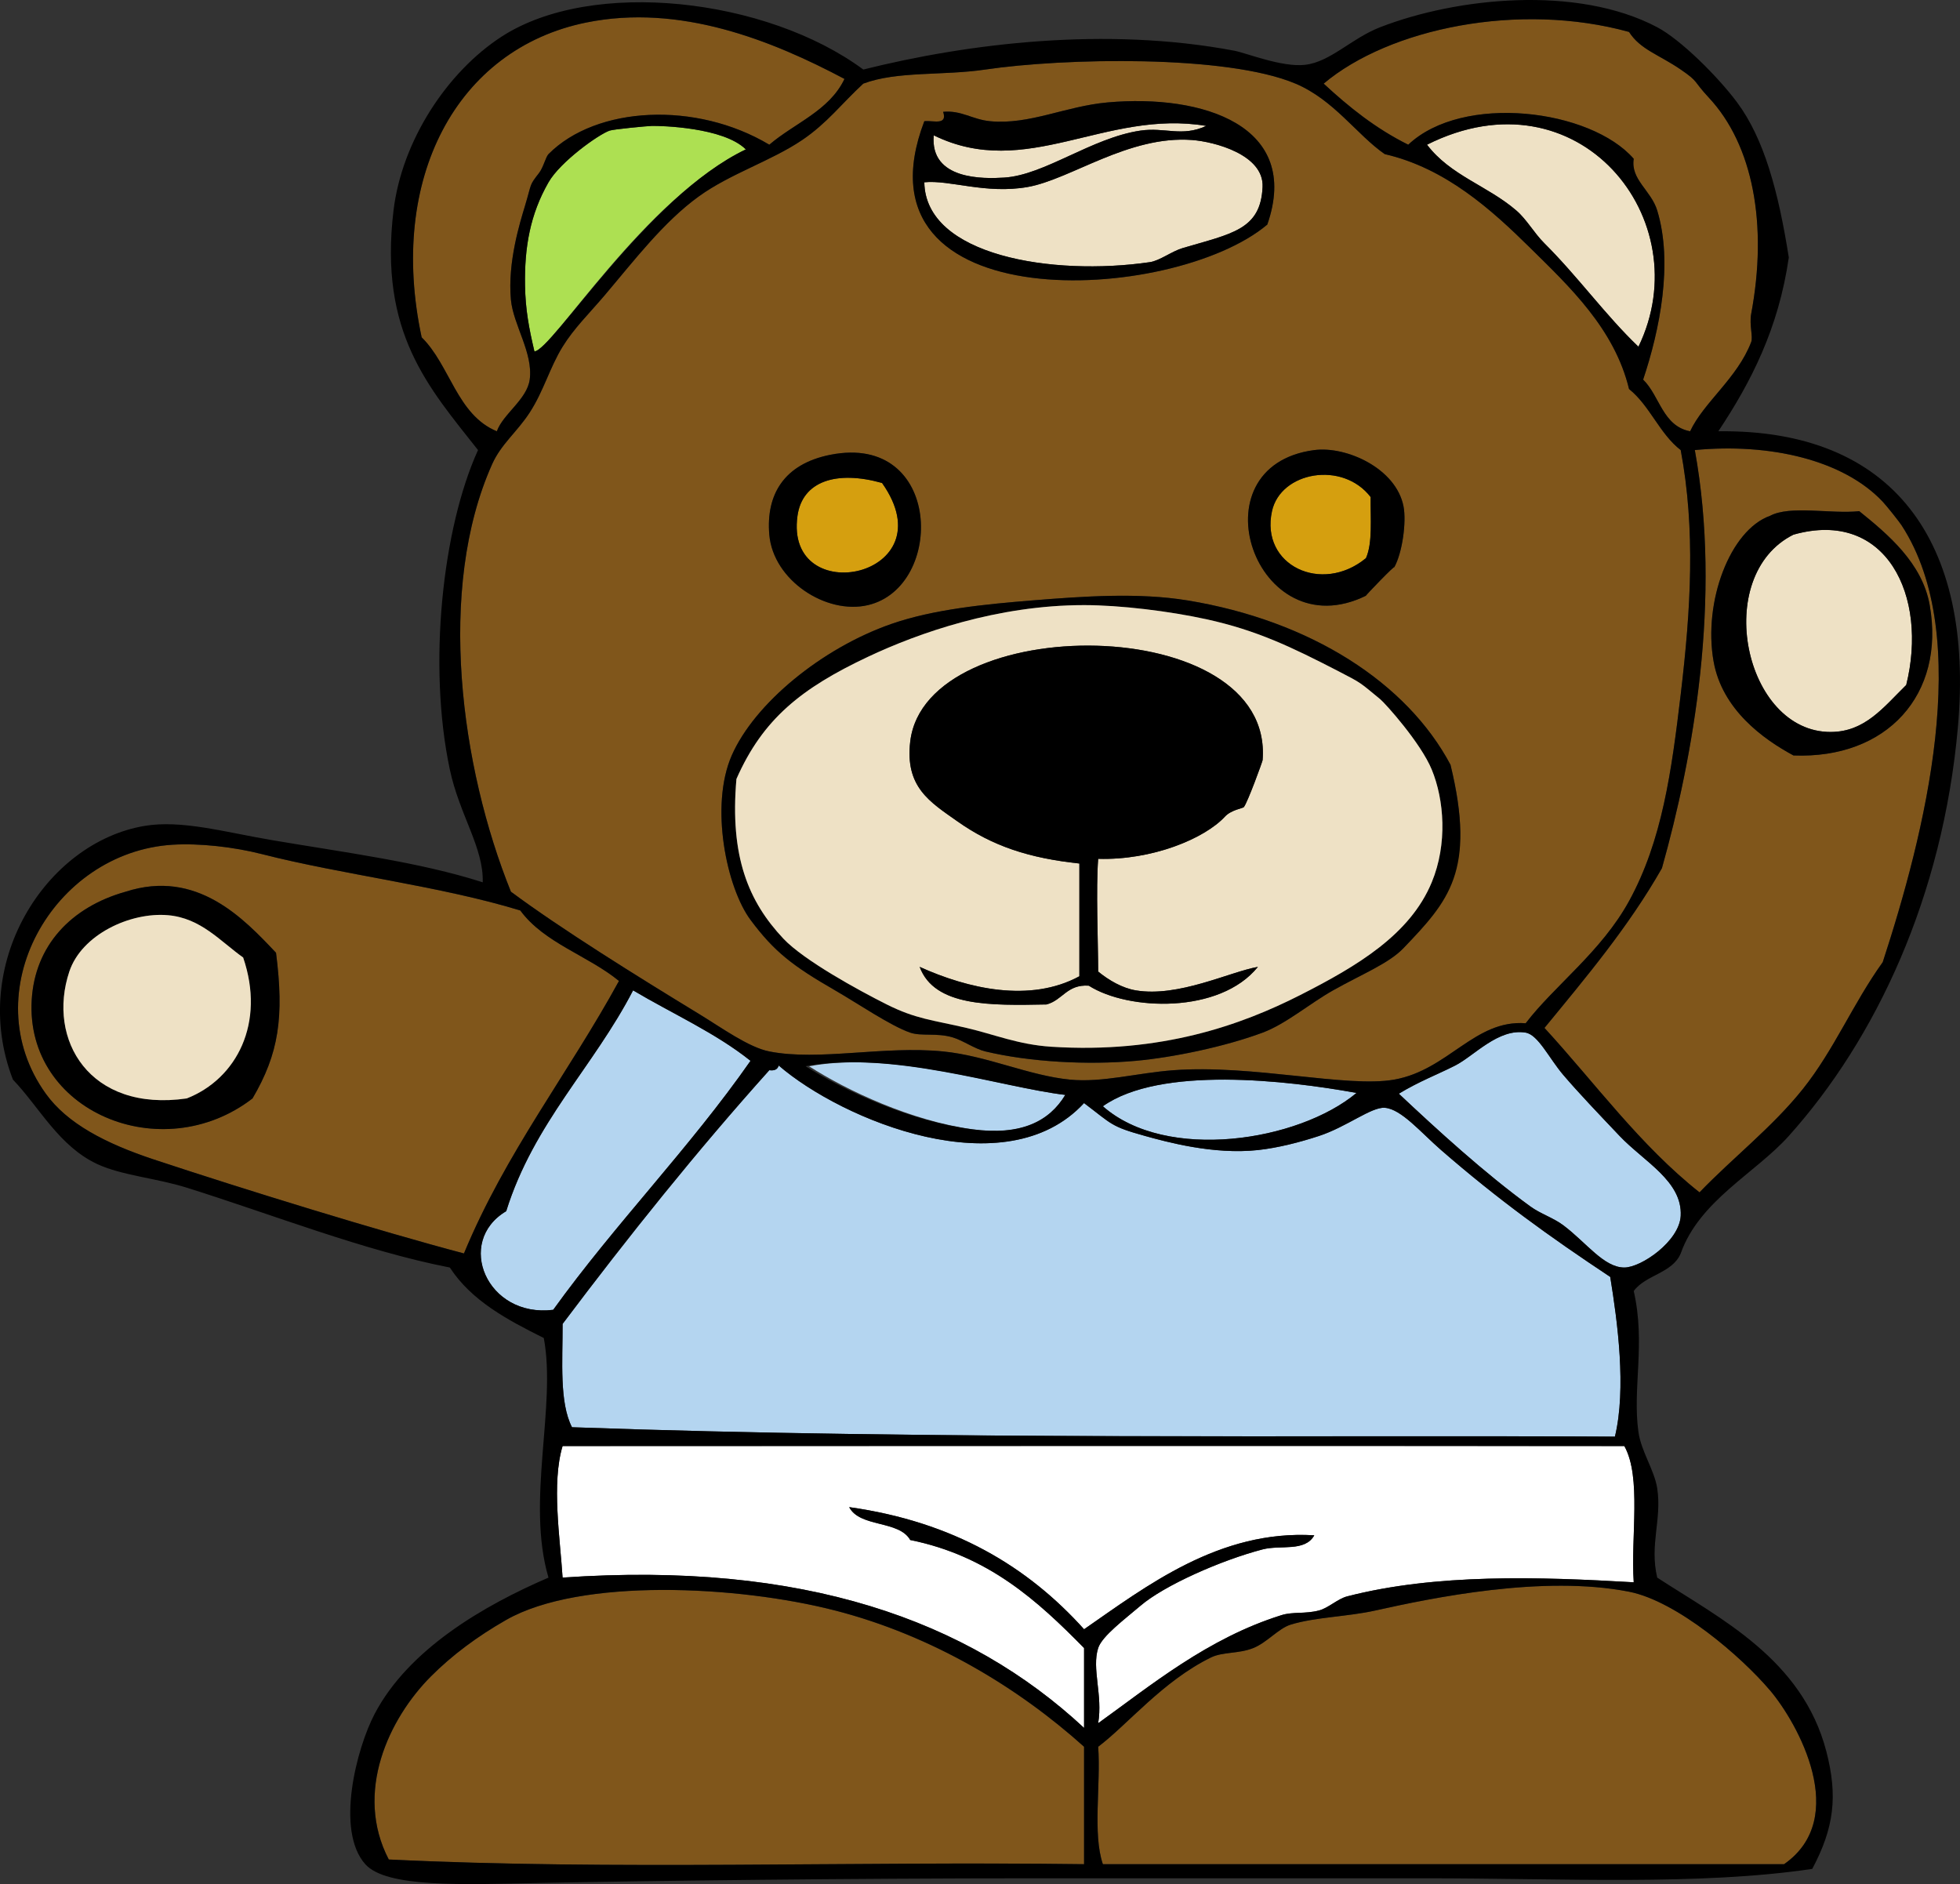 <?xml version="1.0" standalone="no"?>
<svg xmlns:rdf="http://www.w3.org/1999/02/22-rdf-syntax-ns#" xmlns="http://www.w3.org/2000/svg" xmlns:cc="http://web.resource.org/cc/" xmlns:xlink="http://www.w3.org/1999/xlink" xmlns:dc="http://purl.org/dc/elements/1.1/" xmlns:svg="http://www.w3.org/2000/svg" id="Layer_1" xml:space="preserve" overflow="visible" viewBox="0 0 417.152 400.985" version="1.1" enable-background="new 0 0 417.152 400.985">
			<rect x="0" y="0" width="417.152" height="400.985" fill="#333333" stroke="none"/>
			<g clip-rule="evenodd" fill-rule="evenodd">
				<path d="m179.73 16.799c-3.221 6.777-10.61 9.387-15.998 13.998-15.591-9.321-36.824-8.241-46.994 2-0.593 0.597-1.097 2.835-2 4-2.168 2.795-1.502 2.016-3 6.999-1.037 3.452-3.744 11.999-3 19.998 0.5 5.366 4.776 11.339 4 16.998-0.579 4.219-5.664 7.301-6.999 10.999-8.495-3.503-9.941-14.056-15.998-19.998-7.24-33.794 7.427-61.367 34.996-66.992 19.98-4.077 39.55 3.809 54.99 11.998z" fill="#80561B" style="fill:rgb(128, 86, 27)"/>
				<path d="m359.71 91.79c-5.864-1.134-6.448-7.549-9.998-10.999 3.556-10.624 6.396-24.808 2.999-35.996-1.297-4.272-5.712-6.589-4.999-10.999-9.192-10.58-36.385-13.982-47.994-3-6.906-3.425-12.639-8.025-17.998-12.998 13.99-11.779 41.602-17.469 64.992-10.999 2.398 3.753 6.341 4.808 10.999 7.999 3.927 2.69 2.525 2.274 5.999 5.999 9.378 10.058 12.565 26.951 8.999 45.994-0.44 2.348 0.433 4.864 0 6-2.95 7.712-10.11 12.82-13 18.999z" fill="#80561B" style="fill:rgb(128, 86, 27)"/>
				<path d="m294.72 32.797c12.982 2.997 22.74 11.851 30.996 19.998 8.243 8.134 17.904 17.152 20.997 29.996 4.442 3.557 6.486 9.512 10.999 12.999 3.177 16.943 2.158 33.844 0 51.994-1.948 16.379-3.955 31.155-10.999 43.994-5.909 10.771-15.871 17.979-21.997 25.997-10.882-0.814-16.459 9.959-27.997 11.998-10.079 1.781-30.062-3.26-46.994-2-7.641 0.569-15.137 2.675-21.997 2-8.817-0.867-17.646-5.071-26.996-5.999-12.731-1.263-26.39 2.092-36.996 0-4.417-0.871-10.177-5.065-14.998-7.999-13.098-7.971-29.417-18.137-39.995-25.997-10.68-26.438-15.874-64.456-4-90.989 1.924-4.299 5.299-6.835 7.999-10.999 2.991-4.613 4.248-9.547 6.999-13.999 2.456-3.973 5.63-7.025 8.999-10.999 6.206-7.318 12.494-15.576 19.998-20.997 6.706-4.845 15.375-7.521 21.997-11.999 5.305-3.587 8.341-7.69 12.999-11.999 7.244-2.717 16.91-1.652 25.997-3 16.562-2.456 51.32-3.213 65.992 3 8.19 3.48 13.03 10.883 18.99 15.008zm-25 14.998c7.325-21.031-13.697-27.817-33.996-25.997-9.01 0.808-16.578 4.796-24.997 4-3.788-0.359-6.082-2.361-9.999-2 1.007 3.008-2.228 1.772-4 2-16.19 42.509 52.84 38.979 73 21.997zm21 78.995c-0.273 0.134 6.543-6.963 5.999-6 1.767-3.132 2.635-9.715 2-12.998-1.571-8.126-12.183-12.894-18.997-11.999-25.91 3.4-12.48 42.519 11 30.999zm-126.99-13c0.835 9.758 12.131 17.082 20.998 14.998 16.453-3.867 15.851-36.724-7.999-31.996-9.91 1.961-13.72 8.516-13 16.996zm88.99 14c-10.345-1.7-21.983-0.891-32.996 0-10.022 0.811-21.018 1.877-29.997 4.999-14.862 5.168-29.181 16.986-33.996 27.997-4.721 10.796-1.077 28.17 4 34.996 5.068 6.813 9.022 9.825 17.998 14.999 4.761 2.744 11.859 7.587 15.998 8.999 2.376 0.811 5.601 0 8.999 0.999 2.287 0.673 4.65 2.438 6.999 3 9.411 2.253 21.767 2.929 31.996 2 7.858-0.714 18.892-2.98 26.997-5.999 4.98-1.855 10.007-6.192 14.998-8.999 6.218-3.497 11.838-5.7 14.998-8.999 9.59-10.009 15.378-17.512 9.999-38.995-9.25-17.45-29.71-30.7-56-35.01z" fill="#80561B" style="fill:rgb(128, 86, 27)"/>
				<path d="m256.72 26.798c-5.182 2.407-8.771 0.229-13.999 1-10.389 1.532-20.395 9.462-28.996 9.999-4.326 0.27-15.838 0.568-14.998-8.999 19.74 9.674 36.53-5.602 58-2z" fill="#EEE1C5" style="fill:rgb(238, 225, 197)"/>
				<path d="m158.74 31.797c-21.696 10.505-41.232 42.757-44.994 42.995-1.167-4.94-1.913-8.895-2-13.998-0.139-8.166 1.078-15.153 5-21.998 2.502-4.366 10.645-10.19 12.999-10.999 0.86-0.295 8.023-0.979 8.999-1 1.86-0.039 15.25 0.279 19.99 5z" fill="#EEE1C5" style="fill:#ade052"/>
				<path d="m348.71 73.792c-7.021-6.707-12.738-14.759-19.998-21.997-2.279-2.272-3.725-5.036-5.999-6.999-6.083-5.25-14.02-7.429-18.997-13.999 32.2-16.157 58.11 15.995 45 42.995z" fill="#EEE1C5"/>
				<path d="m196.73 38.796c5.388-0.557 13.077 2.575 21.998 1 9.146-1.615 21.47-11.016 34.996-9.999 4.7 0.354 15.308 3.1 14.998 9.999-0.409 9.119-6.533 9.909-16.998 12.999-2.383 0.704-4.877 2.691-6.999 3-20.76 3.019-47.77-1.376-48-16.999z" fill="#EEE1C5"/>
				<path d="m361.71 253.77c-12.653-10.01-22.154-23.173-32.996-34.995 8.862-10.803 17.862-21.467 24.997-33.996 6.632-23.557 12.757-57.352 6.999-88.989 15.913-1.517 31.604 2.077 39.995 10.999 0.882 0.938 3.517 4.258 4 5 15.604 23.948 4.817 65.968-4 92.988-6.343 8.822-10.326 18.626-16.998 26.997-6.46 8.1-14.82 14.54-21.99 21.99zm3-112.99c1.815 10.224 10.569 16.549 16.998 19.998 19.884 0.786 32.353-12.952 28.996-31.996-1.572-8.922-8.833-15.026-14.998-19.997-6.012 0.654-14.648-1.317-18.998 1-8.49 3.04-14.26 18.29-12 31z" fill="#80561B"/>
				<path d="m291.72 105.79c-0.055 4.611 0.443 9.775-1 12.999-9.424 7.766-22.526 1.535-19.997-9.999 1.85-8.42 15.02-10.778 21-3z" fill="#D59F0F"/>
				<path d="m187.73 102.79c14.195 20.078-20.821 27.205-17.998 6.999 1.04-7.42 8.32-9.72 18-7z" fill="#D59F0F"/>
				<path d="m381.71 113.79c19.747-5.567 28.701 13.048 23.997 31.996-4.873 4.791-8.775 9.946-15.998 9.999-18.5 0.13-25.47-33.29-8-42z" fill="#EEE1C5"/>
				<path d="m308.72 162.78c5.463 22.664-0.409 28.986-9.999 38.995-3.16 3.299-8.78 5.502-14.998 8.999-4.991 2.807-10.018 7.144-14.998 8.999-8.105 3.019-19.139 5.285-26.997 5.999-10.229 0.929-22.585 0.253-31.996-2-2.349-0.562-4.712-2.327-6.999-3-3.398-0.999-6.623-0.188-8.999-0.999-4.139-1.412-11.237-6.255-15.998-8.999-8.975-5.174-12.93-8.186-17.998-14.999-5.077-6.825-8.72-24.2-4-34.996 4.815-11.011 19.134-22.828 33.996-27.997 8.979-3.122 19.975-4.188 29.997-4.999 11.012-0.891 22.651-1.7 32.996 0 26.29 4.32 46.75 17.57 56 35zm-141.99 37c4.319 4.587 15.938 10.962 21.998 13.998 6.201 3.107 9.717 3.301 16.998 5 5.918 1.381 11.016 3.549 17.998 3.999 23.439 1.513 40.552-4.678 52.993-10.998 12.183-6.19 23.392-12.878 27.996-23.998 3.386-8.174 2.654-17.558 0-23.997-2.33-5.655-9.859-14.066-10.998-14.998-4.334-3.543-3.696-3.269-8.999-5.999-9.778-5.036-17.2-8.64-27.996-10.999-7.831-1.711-18.276-3-25.997-3-18.462 0-35.238 5.925-45.994 10.999-14.17 6.684-22.369 13.216-27.997 25.997-1.43 16.53 2.57 26.1 10 34z"/>
				<path d="m156.74 165.78c5.627-12.78 13.826-19.312 27.997-25.997 10.756-5.074 27.532-10.999 45.994-10.999 7.721 0 18.166 1.289 25.997 3 10.796 2.359 18.218 5.963 27.996 10.999 5.303 2.73 4.665 2.456 8.999 5.999 1.139 0.932 8.668 9.343 10.998 14.998 2.654 6.439 3.386 15.823 0 23.997-4.604 11.12-15.813 17.807-27.996 23.998-12.441 6.32-29.554 12.511-52.993 10.998-6.982-0.45-12.08-2.618-17.998-3.999-7.28-1.699-10.797-1.893-16.998-5-6.06-3.036-17.679-9.411-21.998-13.998-7.44-7.9-11.44-17.47-10-34zm103.98 8c1.306-1.413 3.808-1.761 4-2 0.819-1.021 3.977-9.716 3.999-9.999 2.521-31.759-71.667-31.852-74.991-4-1.164 9.753 4.208 12.9 9.999 16.998 7.575 5.361 15.367 7.853 25.997 8.999v23.997c-10.496 5.703-23.696 2.662-33.996-2 3.162 8.503 15.105 8.226 26.997 7.999 3.435-0.898 4.345-4.32 8.999-3.999 8.384 5.352 27.885 6.062 35.995-4-5.978 1.05-16.912 6.537-25.997 5-2.885-0.488-5.716-2.139-7.998-4-0.013-6.091-0.493-17.785 0-23.997 11.47 0.34 22.64-4.27 27-9z" fill="#EEE1C5"/>
				<path d="m233.73 182.78c-0.493 6.212-0.013 17.906 0 23.997 2.282 1.861 5.113 3.512 7.998 4 9.085 1.537 20.02-3.95 25.997-5-8.11 10.062-27.611 9.352-35.995 4-4.654-0.321-5.564 3.101-8.999 3.999-11.892 0.227-23.834 0.504-26.997-7.999 10.299 4.662 23.5 7.703 33.996 2v-23.997c-10.629-1.146-18.422-3.638-25.997-8.999-5.791-4.098-11.163-7.245-9.999-16.998 3.323-27.852 77.511-27.759 74.991 4-0.022 0.283-3.18 8.978-3.999 9.999-0.192 0.239-2.694 0.587-4 2-4.37 4.73-15.54 9.34-27 9z"/>
				<path d="m131.74 208.78c-10.724 19.605-24.118 36.541-32.996 57.993-18.114-4.789-46.583-13.562-65.992-19.998-10.276-3.407-18.423-7.639-22.998-13.998-15.459-21.495 1.445-51.43 26.997-52.994 5.723-0.35 13.047 0.479 18.998 2 17.119 4.375 38.032 6.794 54.993 11.999 5.07 6.92 14.4 9.59 21 15zm-124.99 3.99c-1.426 23.759 27.658 35.904 46.994 20.998 5.595-9.529 6.749-17.305 5-30.996-6.868-7.275-16.851-17.893-31.996-12.999-11.698 3.29-19.309 11.53-19.998 23z" fill="#80561B"/>
				<path d="m26.751 189.78c15.146-4.894 25.128 5.723 31.996 12.999 1.749 13.691 0.595 21.467-5 30.996-19.336 14.906-48.42 2.761-46.994-20.998 0.69-11.48 8.301-19.72 19.998-23zm8.999 5c-8.067-0.694-18.38 4.139-20.998 11.999-4.821 14.478 4.296 29.994 24.997 26.997 10.64-4.181 16.774-16.069 11.999-29.996-4.867-3.45-8.987-8.4-15.998-9z"/>
				<path d="m51.749 203.78c4.775 13.927-1.358 25.815-11.999 29.996-20.701 2.997-29.818-12.52-24.997-26.997 2.618-7.86 12.931-12.693 20.998-11.999 7.01 0.6 11.13 5.55 15.998 9z" fill="#EEE1C5"/>
				<path d="m134.74 210.78c8.365 4.966 17.592 9.07 24.997 14.998-13.015 18.647-28.738 34.587-41.995 52.993-14.139 1.75-20.943-14.496-9.999-20.997 5.87-18.79 18.6-30.73 27-46.99z" fill="#B4D5F0"/>
				<path d="m297.72 232.77c4.324-2.627 8.192-4.065 11.999-5.999 4.011-2.038 9.208-7.987 14.998-6.999 2.667 0.455 4.996 5.477 7.999 8.998 3.276 3.844 7.676 8.445 11.998 12.999 5.18 5.457 13.386 9.615 12.999 16.998-0.285 5.421-8.41 10.998-11.999 10.998-4.378 0-8.096-5.328-12.998-8.999-2.137-1.6-4.841-2.43-6.999-3.999-9.78-7.11-19.84-16.32-28-24z" fill="#B4D5F0"/>
				<path d="m172.21 226.93c18.142-3.398 40.818 4.451 54.52 6.104-3.389 5.654-9.322 8.7-19.627 7.323-12.99-1.73-26.9-8.27-34.89-13.42z" fill="#B4D5F0"/>
				<path d="m230.73 234.77c5.994 4.517 5.596 4.951 12.998 6.999 4.453 1.231 14.533 4.03 23.997 2.999 4.287-0.467 8.904-1.656 12.999-2.999 5.901-1.936 11.149-6.202 13.998-6 3.525 0.252 7.683 5.249 11.998 8.999 12.139 10.547 22.92 18.322 35.996 26.997 1.552 9.534 3.465 23.747 0.999 33.995-62.897-0.368-144.8 0.757-221.97-1.999-2.715-5.285-1.983-14.015-2-21.997 14.021-18.643 28.548-36.778 43.995-53.994 1.163 0.163 1.779-0.221 2-0.999 13.48 11.66 48.27 26.08 64.97 8z" fill="#B4D5F0"/>
				<path d="m288.72 232.61c-12.351 10.326-40.507 14.744-53.993 2.835 12.17-8.64 39.21-5.53 53.99-2.83z" fill="#B4D5F0"/>
				<path d="m345.71 307.76c3.7 6.633 1.334 19.33 2 28.997-20.189-1.167-42.047-1.883-60.992 2.999-2.011 0.519-4.002 2.479-5.999 3-2.984 0.778-5.516 0.222-7.999 1-15.754 4.938-27.854 15.007-38.995 22.997 1.012-5.975-1.406-11.603 0-15.998 0.82-2.566 5.801-6.258 8.998-8.999 5.062-4.338 17.164-9.694 25.997-11.999 3.826-0.998 9.012 0.581 10.999-2.999-20.232-1.232-35.794 10.865-48.994 19.997-11.99-13.34-27.791-22.869-49.994-25.996 2.281 4.384 10.584 2.747 12.998 6.999 16.633 3.364 27.083 12.911 36.996 22.997v16.998c-24.687-22.975-59.791-35.531-110.99-31.996-0.522-8.273-2.386-20.102 0-27.997 72.86-0.01 153.28-0.05 225.96 0z" fill="#fff"/>
				<path d="m230.73 371.76v24.997c-49.01-0.651-100.63 1.312-147.98-1-7.434-14.26 0.027-30.019 8.999-38.995 4.473-4.476 9.818-8.476 15.998-11.998 15.781-8.995 49.265-7.341 69.991-2 20.74 5.34 39.01 16.44 52.99 29z" fill="#80561B"/>
				<path d="m379.71 396.75h-144.98c-2.217-6.448-0.418-16.913-0.999-24.997 6.298-4.75 13.734-13.963 23.996-18.998 2.504-1.228 5.896-0.761 8.999-1.999 2.972-1.187 5.359-4.19 7.999-5 5.251-1.609 11.982-1.662 17.998-2.999 11.99-2.665 35.67-7.614 53.993-4 10.208 2.014 23.868 13.754 29.996 20.998 5.94 7.05 17.1 27.16 2.99 37z" fill="#80561B"/>
				<path d="m365.71 91.79c37.194-0.482 54.525 23.385 50.993 62.992-3.217 36.072-17.457 66.327-35.995 86.989-7.1 7.912-19.032 13.772-22.997 24.997-1.772 4.227-7.466 4.533-9.999 7.998 2.56 11.19-0.308 20.676 1 29.997 0.58 4.137 3.407 8.132 3.999 11.998 1.02 6.662-1.665 11.938 0 18.998 13.326 8.688 30.888 17.326 35.996 36.995 2.471 9.515 1.646 16.28-3 24.997-23.995 3.571-53.323 1.999-81.989 1.999h-83.99c-38.353 0-81.618 0.527-104.99 1-16.16 0.328-32.504 1.047-36.996-3.999-6.391-7.181-1.858-24.647 2-31.996 7.271-13.85 23.355-23.12 36.996-28.996-4.799-16.268 1.731-36.437-1-50.994-7.789-3.876-15.394-7.936-19.998-14.998-18.351-3.594-37.646-11.247-55.993-16.998-6.45-2.021-13.826-2.604-18.998-4.999-8.229-3.811-12.436-12.227-17.998-17.998-9.507-24.632 7.006-50.455 27.997-53.993 7.895-1.331 17.029 1.304 26.997 3 15.807 2.689 31.51 4.672 44.995 8.999 0.238-7.32-4.953-14.356-7-23.997-4.721-22.234-1.572-51.368 6-67.991-10.523-13.361-21.119-24.918-17.985-50.993 1.791-14.9 11.461-29.515 22.997-36.996 19.267-12.494 56.381-8.232 76.99 7 22.392-5.597 51.692-9.174 78.99-4 2.537 0.481 10.087 3.553 14.998 3 5.462-0.615 9.838-5.603 15.998-7.999 16.236-6.317 41.911-9.034 58.992 0 5.01 2.649 12.909 10.499 16.998 15.998 5.754 7.738 8.793 19.008 10.999 32.996-2.18 15.149-8.08 26.589-15 36.995zm-240.97-86.989c-27.568 5.625-42.235 33.197-34.996 66.992 6.057 5.942 7.503 16.494 15.998 19.998 1.335-3.698 6.42-6.78 6.999-10.999 0.777-5.659-3.5-11.632-4-16.998-0.745-7.999 1.962-16.546 3-19.998 1.498-4.983 0.832-4.204 3-6.999 0.903-1.164 1.407-3.403 2-4 10.17-10.241 31.403-11.321 46.994-2 5.388-4.611 12.777-7.221 15.998-13.998-15.44-8.189-35.01-16.075-54.99-11.998zm247.97 67.991c0.433-1.135-0.44-3.651 0-6 3.566-19.043 0.379-35.937-8.999-45.994-3.474-3.725-2.072-3.309-5.999-5.999-4.658-3.191-8.601-4.246-10.999-7.999-23.391-6.47-51.002-0.781-64.992 10.999 5.359 4.973 11.092 9.573 17.998 12.998 11.609-10.982 38.802-7.58 47.994 3-0.713 4.41 3.702 6.727 4.999 10.999 3.397 11.188 0.557 25.372-2.999 35.996 3.55 3.449 4.134 9.864 9.998 10.999 2.89-6.18 10.05-11.288 13-18.999zm-96.99-54.993c-14.672-6.212-49.43-5.455-65.992-3-9.087 1.347-18.753 0.283-25.997 3-4.657 4.308-7.694 8.412-12.999 11.999-6.622 4.477-15.292 7.153-21.997 11.999-7.504 5.421-13.792 13.679-19.998 20.997-3.369 3.973-6.543 7.026-8.999 10.999-2.751 4.452-4.008 9.386-6.999 13.999-2.7 4.163-6.075 6.699-7.999 10.999-11.874 26.533-6.681 64.551 4 90.989 10.578 7.86 26.897 18.026 39.995 25.997 4.821 2.934 10.581 7.128 14.998 7.999 10.605 2.092 24.264-1.263 36.996 0 9.35 0.928 18.179 5.132 26.996 5.999 6.86 0.675 14.356-1.431 21.997-2 16.932-1.26 36.915 3.781 46.994 2 11.538-2.039 17.115-12.812 27.997-11.998 6.126-8.019 16.088-15.226 21.997-25.997 7.044-12.839 9.051-27.615 10.999-43.994 2.158-18.15 3.177-35.05 0-51.994-4.513-3.486-6.557-9.441-10.999-12.999-3.093-12.844-12.754-21.862-20.997-29.996-8.256-8.146-18.014-17.001-30.996-19.998-5.95-4.131-10.79-11.534-18.99-15.004zm-136.98 8.999c-0.975 0.021-8.138 0.705-8.999 1-2.354 0.808-10.497 6.633-12.999 10.999-3.922 6.844-5.139 13.832-5 21.998 0.087 5.104 0.833 9.058 2 13.998 3.762-0.237 24.161-33.117 44.994-42.995-4.73-4.722-18.12-5.04-19.99-5zm164.98 3.999c4.978 6.569 12.914 8.749 18.997 13.999 2.274 1.963 3.72 4.727 5.999 6.999 7.26 7.238 12.978 15.29 19.998 21.997 13.1-27-12.81-59.152-45-42.995zm79.99 200.97c6.672-8.371 10.655-18.175 16.998-26.997 8.817-27.02 19.604-69.04 4-92.988-0.483-0.741-3.118-4.062-4-5-8.392-8.922-24.082-12.516-39.995-10.999 5.758 31.637-0.367 65.432-6.999 88.989-7.135 12.529-16.135 23.193-24.997 33.996 10.842 11.822 20.343 24.985 32.996 34.995 7.16-7.44 15.52-13.88 21.99-21.99zm-272.97-37.99c-16.961-5.205-37.875-7.623-54.993-11.999-5.95-1.521-13.275-2.35-18.998-2-25.552 1.564-42.457 31.499-26.997 52.994 4.574 6.359 12.722 10.591 22.998 13.998 19.409 6.436 47.877 15.209 65.992 19.998 8.877-21.452 22.272-38.388 32.996-57.993-6.6-5.41-15.93-8.08-21-15zm-3 63.99c-10.944 6.501-4.14 22.747 9.999 20.997 13.257-18.406 28.98-34.346 41.995-52.993-7.405-5.928-16.632-10.032-24.997-14.998-8.4 16.26-21.13 28.2-27 46.99zm217.97-1c2.158 1.569 4.862 2.399 6.999 3.999 4.902 3.671 8.62 8.999 12.998 8.999 3.589 0 11.714-5.577 11.999-10.998 0.387-7.383-7.819-11.541-12.999-16.998-4.322-4.554-8.722-9.155-11.998-12.999-3.003-3.521-5.332-8.543-7.999-8.998-5.79-0.988-10.987 4.961-14.998 6.999-3.807 1.934-7.675 3.372-11.999 5.999 8.17 7.68 18.23 16.89 28 24zm-118.88-16.42c10.448 1.377 16.463-1.669 19.899-7.323-13.891-1.652-36.881-9.502-55.274-6.104 8.1 5.15 22.2 11.69 35.37 13.42zm-41.1-13.58c-0.221 0.778-0.837 1.162-2 0.999-15.447 17.216-29.974 35.352-43.995 53.994 0.017 7.982-0.715 16.712 2 21.997 77.171 2.756 159.07 1.631 221.97 1.999 2.466-10.248 0.553-24.461-0.999-33.995-13.076-8.675-23.857-16.45-35.996-26.997-4.315-3.75-8.473-8.747-11.998-8.999-2.849-0.202-8.097 4.064-13.998 6-4.095 1.343-8.712 2.532-12.999 2.999-9.464 1.031-19.544-1.768-23.997-2.999-7.402-2.048-7.004-2.482-12.998-6.999-16.68 18.09-51.47 3.67-64.98-7.99zm68.99 8.67c13.486 11.909 41.643 7.491 53.993-2.835-14.77-2.69-41.81-5.8-53.99 2.84zm-114.98 72.32c-2.386 7.896-0.522 19.724 0 27.997 51.195-3.535 86.3 9.021 110.99 31.996v-16.998c-9.912-10.086-20.362-19.633-36.996-22.997-2.414-4.252-10.717-2.615-12.998-6.999 22.203 3.127 38.004 12.656 49.994 25.996 13.2-9.132 28.762-21.229 48.994-19.997-1.987 3.58-7.173 2.001-10.999 2.999-8.833 2.305-20.936 7.661-25.997 11.999-3.197 2.741-8.178 6.433-8.998 8.999-1.406 4.396 1.012 10.023 0 15.998 11.142-7.99 23.241-18.06 38.995-22.997 2.483-0.778 5.015-0.222 7.999-1 1.997-0.521 3.988-2.481 5.999-3 18.945-4.882 40.803-4.166 60.992-2.999-0.666-9.667 1.7-22.364-2-28.997-72.66-0.05-153.08-0.01-225.95 0zm57.99 35c-20.727-5.341-54.21-6.995-69.991 2-6.18 3.522-11.525 7.522-15.998 11.998-8.971 8.977-16.433 24.735-8.999 38.995 47.349 2.312 98.972 0.349 147.98 1v-24.997c-13.97-12.56-32.24-23.66-52.99-29zm198.98 17c-6.128-7.244-19.788-18.984-29.996-20.998-18.323-3.614-42.003 1.335-53.993 4-6.016 1.337-12.747 1.39-17.998 2.999-2.64 0.81-5.027 3.813-7.999 5-3.103 1.238-6.495 0.771-8.999 1.999-10.262 5.035-17.698 14.248-23.996 18.998 0.581 8.084-1.218 18.549 0.999 24.997h144.98c14.12-9.85 2.96-29.96-2.99-37z"/>
				<path d="m196.73 25.798c1.772-0.228 5.007 1.008 4-2 3.917-0.361 6.21 1.641 9.999 2 8.418 0.797 15.987-3.192 24.997-4 20.299-1.82 41.321 4.965 33.996 25.997-20.17 16.982-89.2 20.512-73-21.997zm2 3c-0.84 9.567 10.672 9.269 14.998 8.999 8.601-0.537 18.607-8.467 28.996-9.999 5.229-0.771 8.817 1.407 13.999-1-21.48-3.602-38.27 11.674-58 2zm45.99 26.996c2.122-0.309 4.616-2.296 6.999-3 10.465-3.09 16.589-3.88 16.998-12.999 0.31-6.899-10.298-9.645-14.998-9.999-13.525-1.018-25.85 8.384-34.996 9.999-8.92 1.575-16.61-1.557-21.998-1 0.24 15.624 27.25 20.019 48 16.999z"/>
				<path d="m176.73 96.79c23.85-4.728 24.452 28.128 7.999 31.996-8.867 2.084-20.163-5.24-20.998-14.998-0.72-8.48 3.09-15.035 13-17zm-7 13c-2.823 20.206 32.193 13.079 17.998-6.999-9.68-2.72-16.96-0.42-18 7z"/>
				<path d="m376.71 109.79c4.35-2.316 12.986-0.346 18.998-1 6.165 4.971 13.426 11.075 14.998 19.997 3.356 19.044-9.112 32.782-28.996 31.996-6.429-3.448-15.183-9.774-16.998-19.998-2.26-12.72 3.51-27.97 12-31zm13 45.99c7.223-0.052 11.125-5.208 15.998-9.999 4.704-18.948-4.25-37.563-23.997-31.996-17.47 8.72-10.5 42.14 8 42z"/>
				<path d="m279.72 95.79c6.814-0.895 17.426 3.872 18.997 11.999 0.635 3.283-0.233 9.866-2 12.998 0.544-0.964-6.272 6.134-5.999 6-23.48 11.52-36.91-27.599-11-31zm-9 13c-2.529 11.533 10.573 17.765 19.997 9.999 1.443-3.223 0.945-8.387 1-12.999-5.98-7.778-19.15-5.42-21 3z"/>
			</g>
		</svg>